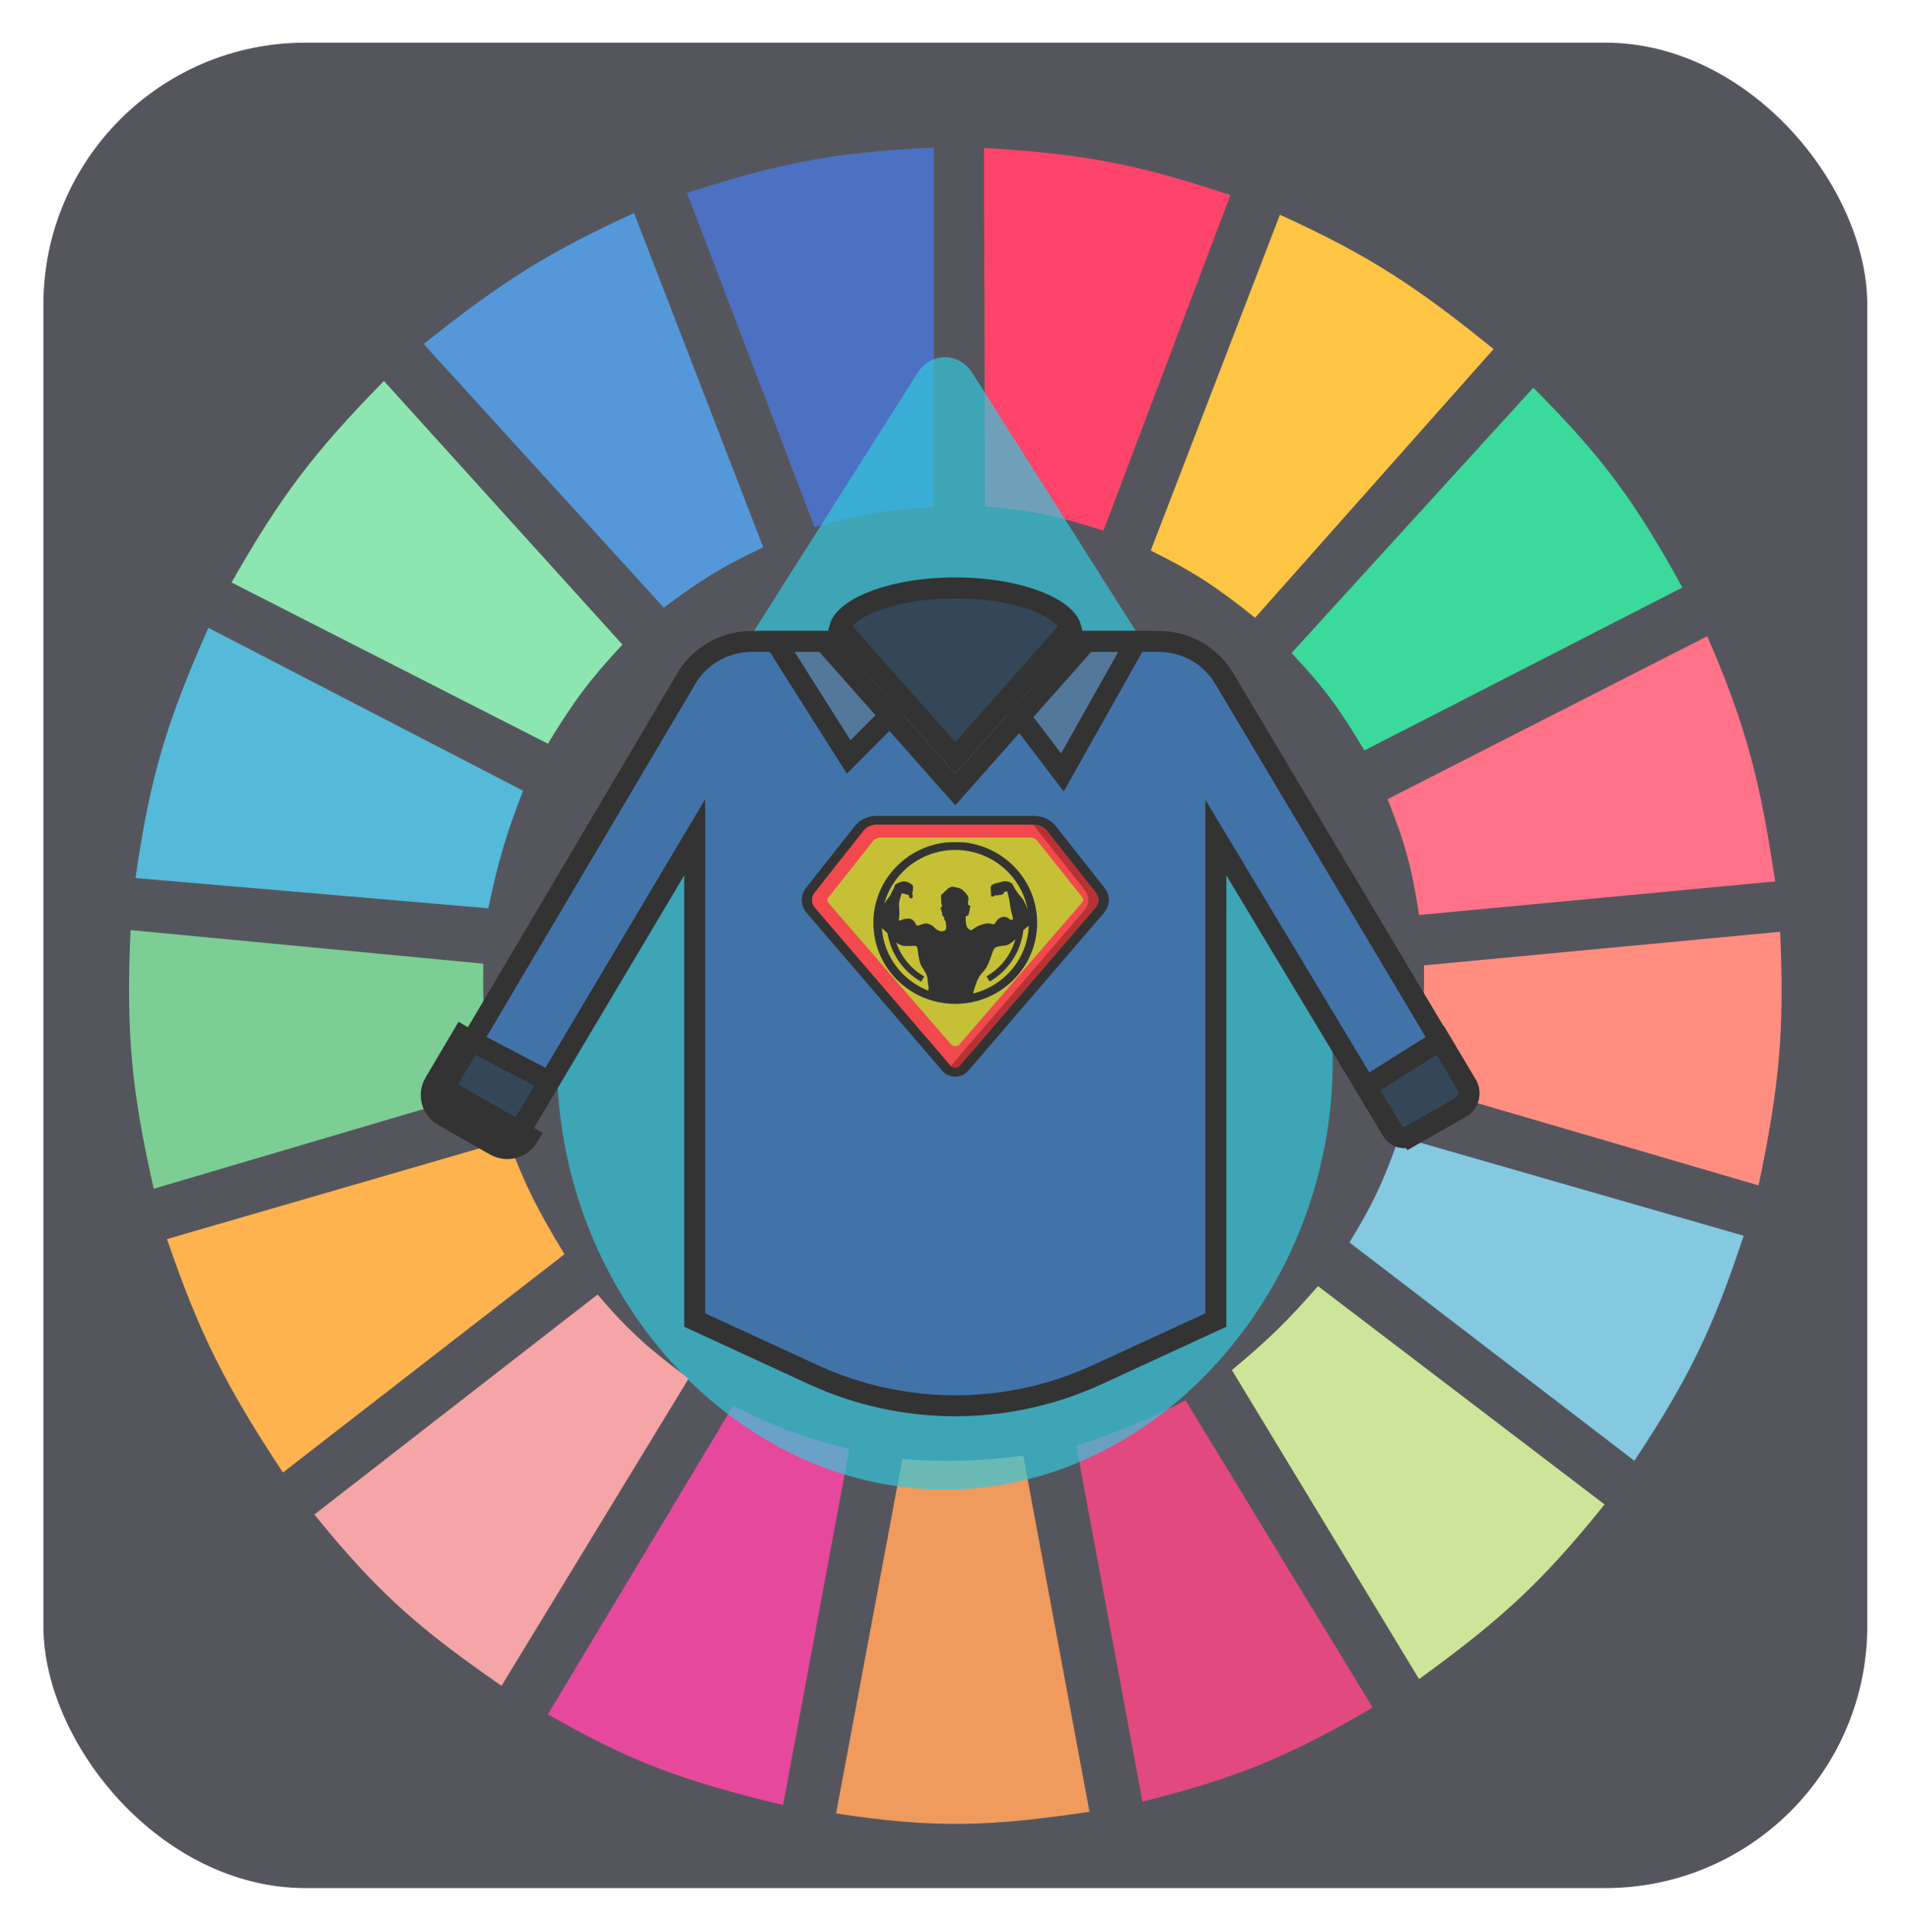 <svg width="718" height="726" viewBox="0 0 718 726" fill="none" xmlns="http://www.w3.org/2000/svg">
<g opacity="0.8" filter="url(#filter0_f)">
<rect width="685.626" height="693.507" transform="translate(16.31 16.034)" fill="white" fill-opacity="0.5"/>
<rect x="16.31" y="16.034" width="685.626" height="693.507" rx="98.51" fill="#2B2C34"/>
<g clip-path="url(#clip0)">
<path d="M306.202 198.076L258.264 72.492C293.075 61.315 313.23 57.226 351.028 55.453V190.503C333.063 191.51 323.22 193.132 306.202 198.076Z" fill="#1F4EB4"/>
<path d="M370.259 190.241L369.892 55.584C406.342 57.791 426.604 61.293 462.52 73.365L414.786 199.45C397.657 193.867 387.894 191.806 370.259 190.241Z" fill="#FF1546"/>
<path d="M432.587 206.911L481.149 80.696C515.675 96.449 532.823 108.051 561.462 131.182L471.81 232.154C457.791 220.949 449.407 215.209 432.587 206.911Z" fill="#FDB714"/>
<path d="M485.507 245.407L576.404 145.697C603.069 172.438 614.974 189.08 632.436 220.795L512.901 282.009C503.669 266.514 497.796 258.403 485.507 245.407Z" fill="#0ACF83"/>
<path d="M521.615 300.311L641.773 239.096C656.663 273.487 661.747 293.824 667.299 331.233L533.444 343.855C530.819 326.394 528.227 316.869 521.615 300.311Z" fill="#FF4F6A"/>
<path d="M531.578 407.593C534.575 390.827 535.53 381.083 535.314 362.787L669.168 350.166C670.831 386.851 669.004 407.7 661.075 445.458L531.578 407.593Z" fill="#FF7262"/>
<path d="M507.297 466.915C516.074 452.498 520.207 443.83 525.974 427.157L655.471 464.39C643.885 499.414 634.892 517.931 614.381 548.955L507.297 466.915Z" fill="#65BBD7"/>
<path d="M603.173 565.363L495.466 483.323C483.632 496.818 476.521 503.694 463.092 514.877L533.444 630.995C564.599 608.416 580.045 594.179 603.173 565.363Z" fill="#C0DF7E"/>
<path d="M516.014 641.723L445.662 526.236C430.399 533.949 421.46 537.763 404.572 543.275L429.475 677.063C465.153 668.069 484.113 660.294 516.014 641.723Z" fill="#D91B5F"/>
<path d="M339.2 548.324C356.946 549.486 366.897 549.139 384.648 547.062L409.552 680.85C371.488 686.585 350.573 687.056 314.297 681.481L339.2 548.324Z" fill="#EC8134"/>
<path d="M205.967 644.247L275.696 528.129C291.505 536.398 301.095 539.916 319.277 544.537L294.374 678.325C256.73 669.283 237.145 662.134 205.967 644.247Z" fill="#E01A83"/>
<path d="M118.184 569.149L224.645 486.478C236.517 500.446 244.238 507.11 258.887 518.032L188.536 633.519C157.742 612.234 141.97 598.569 118.184 569.149Z" fill="#F28E8E"/>
<path d="M106.355 553.372C85.179 521.22 75.296 502.187 62.774 465.653L191.026 428.419C197.431 445.669 202.29 455.005 212.194 471.332L106.355 553.372Z" fill="#FFA023"/>
<path d="M57.793 446.72C49.555 410.198 47.322 389.012 49.077 349.535L181.686 362.156C181.348 381.707 182.391 391.87 186.045 408.856L57.793 446.72Z" fill="#5CC279"/>
<path d="M50.946 329.971L183.555 341.33C187.235 323.934 189.993 314.251 196.63 297.155L78.339 235.941C62.618 271.401 56.384 291.931 50.946 329.971Z" fill="#2AA8D0"/>
<path d="M87.056 218.902C105.592 186.268 118.219 169.761 144.333 143.173L233.985 242.252C221.853 255.218 215.734 263.39 205.968 279.485L87.056 218.902Z" fill="#70DF9C"/>
<path d="M249.549 228.368C263 218.23 271.092 213.155 286.904 205.649L238.343 80.065C206.743 94.579 189.393 105.205 159.275 129.289L249.549 228.368Z" fill="#2A7ED0"/>
</g>
<path opacity="0.7" d="M483.246 325.498C483.246 324.997 482.801 324.496 482.356 324.496L365.878 140.754C363.655 136.748 359.654 134.245 355.208 134.245C350.762 134.245 346.761 136.748 344.538 140.754L228.06 324.496C227.616 324.996 227.616 325.498 227.171 325.498C215.168 348.528 209.388 373.061 209.388 399.095C209.388 486.209 276.074 559.806 355.208 559.806C407.223 559.806 455.681 527.764 482.356 476.196C506.808 428.133 507.252 372.058 483.246 325.498Z" fill="#00BAD2"/>
<path d="M460.209 254.969L460.216 254.981L551.351 407.911C551.352 407.911 551.352 407.911 551.352 407.912C553.077 410.809 552.1 414.559 549.099 416.269L549.098 416.269L530.519 426.856L532.47 430.28L530.519 426.856C528.015 428.284 524.848 427.438 523.41 425.045L523.409 425.043L464.385 326.932L457.069 314.772L457.068 328.963L457.054 496.071L412.522 516.585C378.665 532.181 339.541 532.181 305.678 516.585L261.146 496.071L261.159 328.964L261.16 314.634L253.833 326.949L195.23 425.433C193.793 427.847 190.611 428.701 188.102 427.272C188.101 427.272 188.101 427.272 188.101 427.272L168.633 416.175L168.633 416.175C166.133 414.751 165.325 411.635 166.744 409.235C166.744 409.235 166.744 409.234 166.744 409.234L258.015 254.971L258.015 254.969C259.657 252.192 261.772 249.716 264.271 247.644L264.272 247.643C269.402 243.386 275.902 241.048 282.617 241.048H309.789L356.164 293.36L359.113 296.686L362.061 293.36L408.436 241.048H435.601C442.322 241.048 448.815 243.386 453.954 247.644C456.453 249.716 458.567 252.192 460.209 254.969Z" fill="#115093" stroke="black" stroke-width="7.881"/>
<path d="M408.431 241.047H427.09L399.373 290.29L383.406 269.275L408.431 241.047Z" fill="#285680" stroke="black" stroke-width="7.881"/>
<path d="M359.108 284.806L315.676 235.814C315.983 234.688 316.714 233.431 318.08 232.064C320.012 230.132 323.006 228.211 327.02 226.513C335.032 223.124 346.374 220.934 359.108 220.934C371.842 220.934 383.184 223.124 391.196 226.513C395.21 228.211 398.203 230.132 400.135 232.064C401.502 233.43 402.233 234.687 402.54 235.814L359.108 284.806Z" fill="#001930" stroke="black" stroke-width="7.881"/>
<path d="M309.789 241.047L334.504 268.926L319.031 284.468L291.548 241.047H309.789Z" fill="#285680" stroke="black" stroke-width="7.881"/>
<path d="M523.404 424.784L523.403 424.782L513.555 408.409L541.387 390.933L551.346 407.648C551.346 407.649 551.346 407.649 551.346 407.649C553.073 410.551 552.097 414.3 549.099 416.007L549.098 416.007L530.514 426.6C530.514 426.6 530.514 426.601 530.513 426.601C530.513 426.601 530.513 426.601 530.512 426.601C528.015 428.022 524.841 427.177 523.404 424.784Z" fill="#001930" stroke="black" stroke-width="7.881"/>
<path d="M163.356 406.967C160.795 411.292 162.289 416.836 166.678 419.337L186.153 430.434C190.501 432.915 196.071 431.466 198.612 427.189L163.356 406.967ZM163.356 406.967L175.773 385.975L163.356 406.967ZM206.39 406.418L195.226 425.173L195.224 425.176C193.794 427.584 190.609 428.44 188.106 427.012L188.104 427.01L168.629 415.914C168.629 415.914 168.629 415.914 168.628 415.914C166.13 414.49 165.321 411.382 166.746 408.975L166.747 408.973L177.262 391.198L206.39 406.418Z" fill="#001930" stroke="black" stroke-width="7.881"/>
<path d="M413.38 342.149L362.315 401.572C361.62 402.381 360.538 402.888 359.359 402.954C358.182 403.021 357.029 402.639 356.216 401.914C356.099 401.8 355.984 401.686 355.888 401.572L304.823 342.149C302.87 339.89 302.793 336.835 304.63 334.507L323.024 311.238C324.499 309.37 326.974 308.249 329.624 308.25H388.578C391.229 308.249 393.704 309.37 395.178 311.238L413.572 334.507C415.41 336.835 415.333 339.89 413.38 342.149Z" fill="#A50000"/>
<path d="M407.608 342.149L356.542 401.572C356.446 401.686 356.331 401.8 356.216 401.914C356.099 401.8 355.984 401.686 355.888 401.572L304.823 342.149C302.87 339.89 302.793 336.835 304.63 334.507L323.024 311.238C324.499 309.37 326.974 308.249 329.624 308.25H382.807C385.456 308.249 387.932 309.37 389.406 311.238L407.801 334.507C409.638 336.835 409.56 339.89 407.608 342.149Z" fill="#ED1C20"/>
<path d="M311.322 337.367L328.624 315.508L330.237 314.78H387.961L389.573 315.503L406.873 337.212C407.326 337.78 407.31 338.53 406.83 339.083L360.663 392.488C360.295 392.91 359.713 393.16 359.094 393.16C358.475 393.16 357.891 392.91 357.523 392.488L311.37 339.236C310.894 338.684 310.874 337.937 311.322 337.367Z" fill="#B7B004"/>
<path d="M396.778 310.322C394.945 308.002 391.868 306.611 388.576 306.617H329.625C326.334 306.611 323.257 308.001 321.425 310.322L303.036 333.591C300.758 336.49 300.847 340.285 303.259 343.104L354.334 402.543C355.447 403.833 357.217 404.595 359.1 404.595C360.984 404.595 362.755 403.833 363.866 402.543L414.942 343.104C417.354 340.285 417.442 336.49 415.165 333.591L396.778 310.322ZM411.835 341.184L360.757 400.622C360.355 401.051 359.746 401.301 359.1 401.301C358.455 401.301 357.845 401.051 357.443 400.622L306.367 341.181C304.906 339.47 304.853 337.17 306.23 335.41L324.621 312.139C325.74 310.725 327.617 309.879 329.625 309.883H388.576C390.583 309.88 392.459 310.727 393.579 312.141L411.968 335.41C413.346 337.169 413.293 339.469 411.835 341.181V341.184Z" fill="black"/>
<path fill-rule="evenodd" clip-rule="evenodd" d="M362.918 316.622C360.062 316.435 358.376 316.457 355.281 316.63C340.09 318.495 328.319 331.281 328.319 346.807C328.319 363.627 342.099 377.253 359.099 377.253C376.101 377.253 389.88 363.619 389.88 346.807C389.881 331.276 378.112 318.494 362.918 316.622ZM348.979 372.292L348.982 372.235C349.15 371.229 349.048 370.651 348.926 369.96C348.85 369.527 348.766 369.051 348.735 368.397C348.674 366.695 348.018 365.572 346.534 363.302C345.625 361.885 345.318 359.533 345.093 357.813C344.956 356.759 344.849 355.943 344.654 355.725C344.342 355.372 343.682 355.409 342.633 355.469C341.959 355.507 341.124 355.555 340.118 355.514C338.913 355.469 337.827 354.875 336.884 354.128C338.693 359.449 342.376 364.078 347.422 366.944L346.27 368.925C339.468 365.053 334.878 358.31 333.665 350.767C332.908 349.969 332.092 349.235 331.499 348.819C332.291 359.533 339.291 368.523 348.979 372.292ZM366.229 371.72C365.984 372.417 365.889 372.92 365.836 373.354C377.514 370.468 386.226 360.272 386.738 347.942L386.722 347.953C386.14 348.343 385.506 348.769 384.685 349.629C383.773 357.589 379.113 364.794 372.019 368.871L370.861 366.895C376.232 363.814 380.08 358.755 381.71 352.976C380.505 354.151 379.144 355.172 377.909 355.311C377.707 355.334 377.513 355.356 377.326 355.377C375.599 355.573 374.496 355.697 373.785 356.43C373.494 356.733 373.17 357.676 372.763 358.859C372.07 360.873 371.139 363.58 369.732 364.997C367.826 366.913 367.243 368.676 366.582 370.672C366.469 371.014 366.354 371.362 366.229 371.72ZM384.122 337.441C384.923 338.351 385.693 340.104 386.315 341.77C383.922 329.048 372.654 319.409 359.109 319.414C346.317 319.414 335.587 327.998 332.403 339.647C332.771 338.994 333.165 338.414 333.536 337.989C334.475 336.928 334.986 335.831 335.356 335.036C335.541 334.638 335.691 334.315 335.842 334.111C336.083 333.785 336.163 333.447 336.235 333.145C336.295 332.888 336.35 332.657 336.492 332.482C336.8 332.109 338.517 331.298 339.648 331.23C340.784 331.161 342.746 332.081 343.121 332.826C343.501 333.576 342.917 335.813 342.917 335.813C342.917 335.813 343.5 337.41 342.641 337.621C341.784 337.824 341.576 336.364 341.576 336.364L341.365 336.194C341.365 336.194 340.304 336.259 339.891 335.781C339.342 335.984 338.998 335.611 338.998 335.611C338.998 335.611 338.557 336.738 338.173 338.331C337.89 339.535 337.918 339.928 337.994 341.003C338.018 341.356 338.048 341.784 338.074 342.339C338.121 343.402 338.037 344.268 337.976 344.887C337.909 345.572 337.872 345.955 338.074 345.97C338.196 345.983 338.351 345.916 338.582 345.816C339.06 345.61 339.864 345.263 341.365 345.192C343.108 345.113 343.846 346.495 344.252 347.255C344.367 347.47 344.455 347.636 344.532 347.704C344.822 347.965 345.44 347.754 346.559 347.372C346.75 347.307 346.956 347.237 347.177 347.163C348.686 346.656 350.646 347.803 351.369 348.654C352.089 349.505 353.456 350.121 354.179 349.983L354.218 349.975C354.917 349.842 355.251 349.779 355.554 349.27C355.796 348.874 355.722 348.129 355.63 347.212C355.604 346.947 355.576 346.666 355.554 346.376C355.053 345.954 354.917 345.066 354.855 344.656C354.831 344.504 354.818 344.418 354.8 344.447C354.728 344.55 354.175 344.163 354.211 343.734C354.25 343.288 354.078 342.745 353.734 341.764C353.401 340.806 353.91 340.716 354.312 340.644L354.352 340.637C353.839 340.113 353.826 339.101 353.813 338.227C353.808 337.858 353.804 337.515 353.762 337.242C353.619 336.325 354.04 335.945 354.724 335.542C355.064 335.004 355.794 334.525 355.794 334.525C355.794 334.525 356.269 333.771 357.162 333.504C357.989 332.957 358.916 333.406 358.916 333.406L360.016 333.601C360.626 333.635 362.218 334.445 362.386 335.032C363.103 335.441 364.138 337.007 364.067 337.581C363.998 338.157 363.824 340.057 363.824 340.057C363.824 340.057 364.951 340.168 364.714 340.808C364.597 341.127 364.529 341.575 364.458 342.05C364.384 342.541 364.306 343.061 364.165 343.495C363.99 344.04 363.571 344.177 363.286 344.271C363.129 344.322 363.013 344.36 363.001 344.447C362.97 344.674 363.001 347.098 363.379 348.111C363.746 349.132 364.927 349.574 365.057 349.574C365.2 349.574 365.606 349.336 366.54 348.654C367.463 347.974 369.156 347.33 370.763 347.065C371.658 346.911 372.352 347.091 372.869 347.225C373.288 347.334 373.591 347.412 373.791 347.26C373.915 347.166 374.039 346.971 374.194 346.726C374.599 346.092 375.219 345.119 376.609 344.675C378.105 344.203 379.1 345.048 379.584 345.459C379.72 345.574 379.815 345.655 379.87 345.663L380.763 345.595C380.763 345.595 380.996 345.323 380.349 343.223C379.938 341.892 379.828 341.048 379.698 340.058C379.622 339.481 379.539 338.854 379.388 338.052C378.973 335.872 378.526 334.819 378.526 334.819C378.526 334.819 378.227 335.065 377.493 335.203C377.333 335.873 376.78 336.459 375.682 336.29C374.916 336.659 374.197 336.391 374.197 336.391C374.197 336.391 373.892 336.797 373.101 336.939C372.311 337.072 372.623 336.019 372.623 336.019C372.623 336.019 372.441 335.305 372.413 334.014C372.376 332.72 372.924 332.618 372.924 332.618C372.924 332.618 372.924 332.517 373.515 332.216C373.813 332.056 374.21 331.97 374.715 331.859C375.197 331.754 375.777 331.626 376.465 331.394C377.874 330.919 380.105 331.195 380.759 332.582C381.416 333.976 382.51 335.613 384.122 337.441Z" fill="black"/>
</g>
<defs>
<filter id="filter0_f" x="0.548" y="0.272" width="717.149" height="725.03" filterUnits="userSpaceOnUse" color-interpolation-filters="sRGB">
<feFlood flood-opacity="0" result="BackgroundImageFix"/>
<feBlend mode="normal" in="SourceGraphic" in2="BackgroundImageFix" result="shape"/>
<feGaussianBlur stdDeviation="7.881" result="effect1_foregroundBlur"/>
</filter>
<clipPath id="clip0">
<rect width="622.58" height="646.222" fill="white" transform="translate(47.833 39.676)"/>
</clipPath>
</defs>
</svg>
